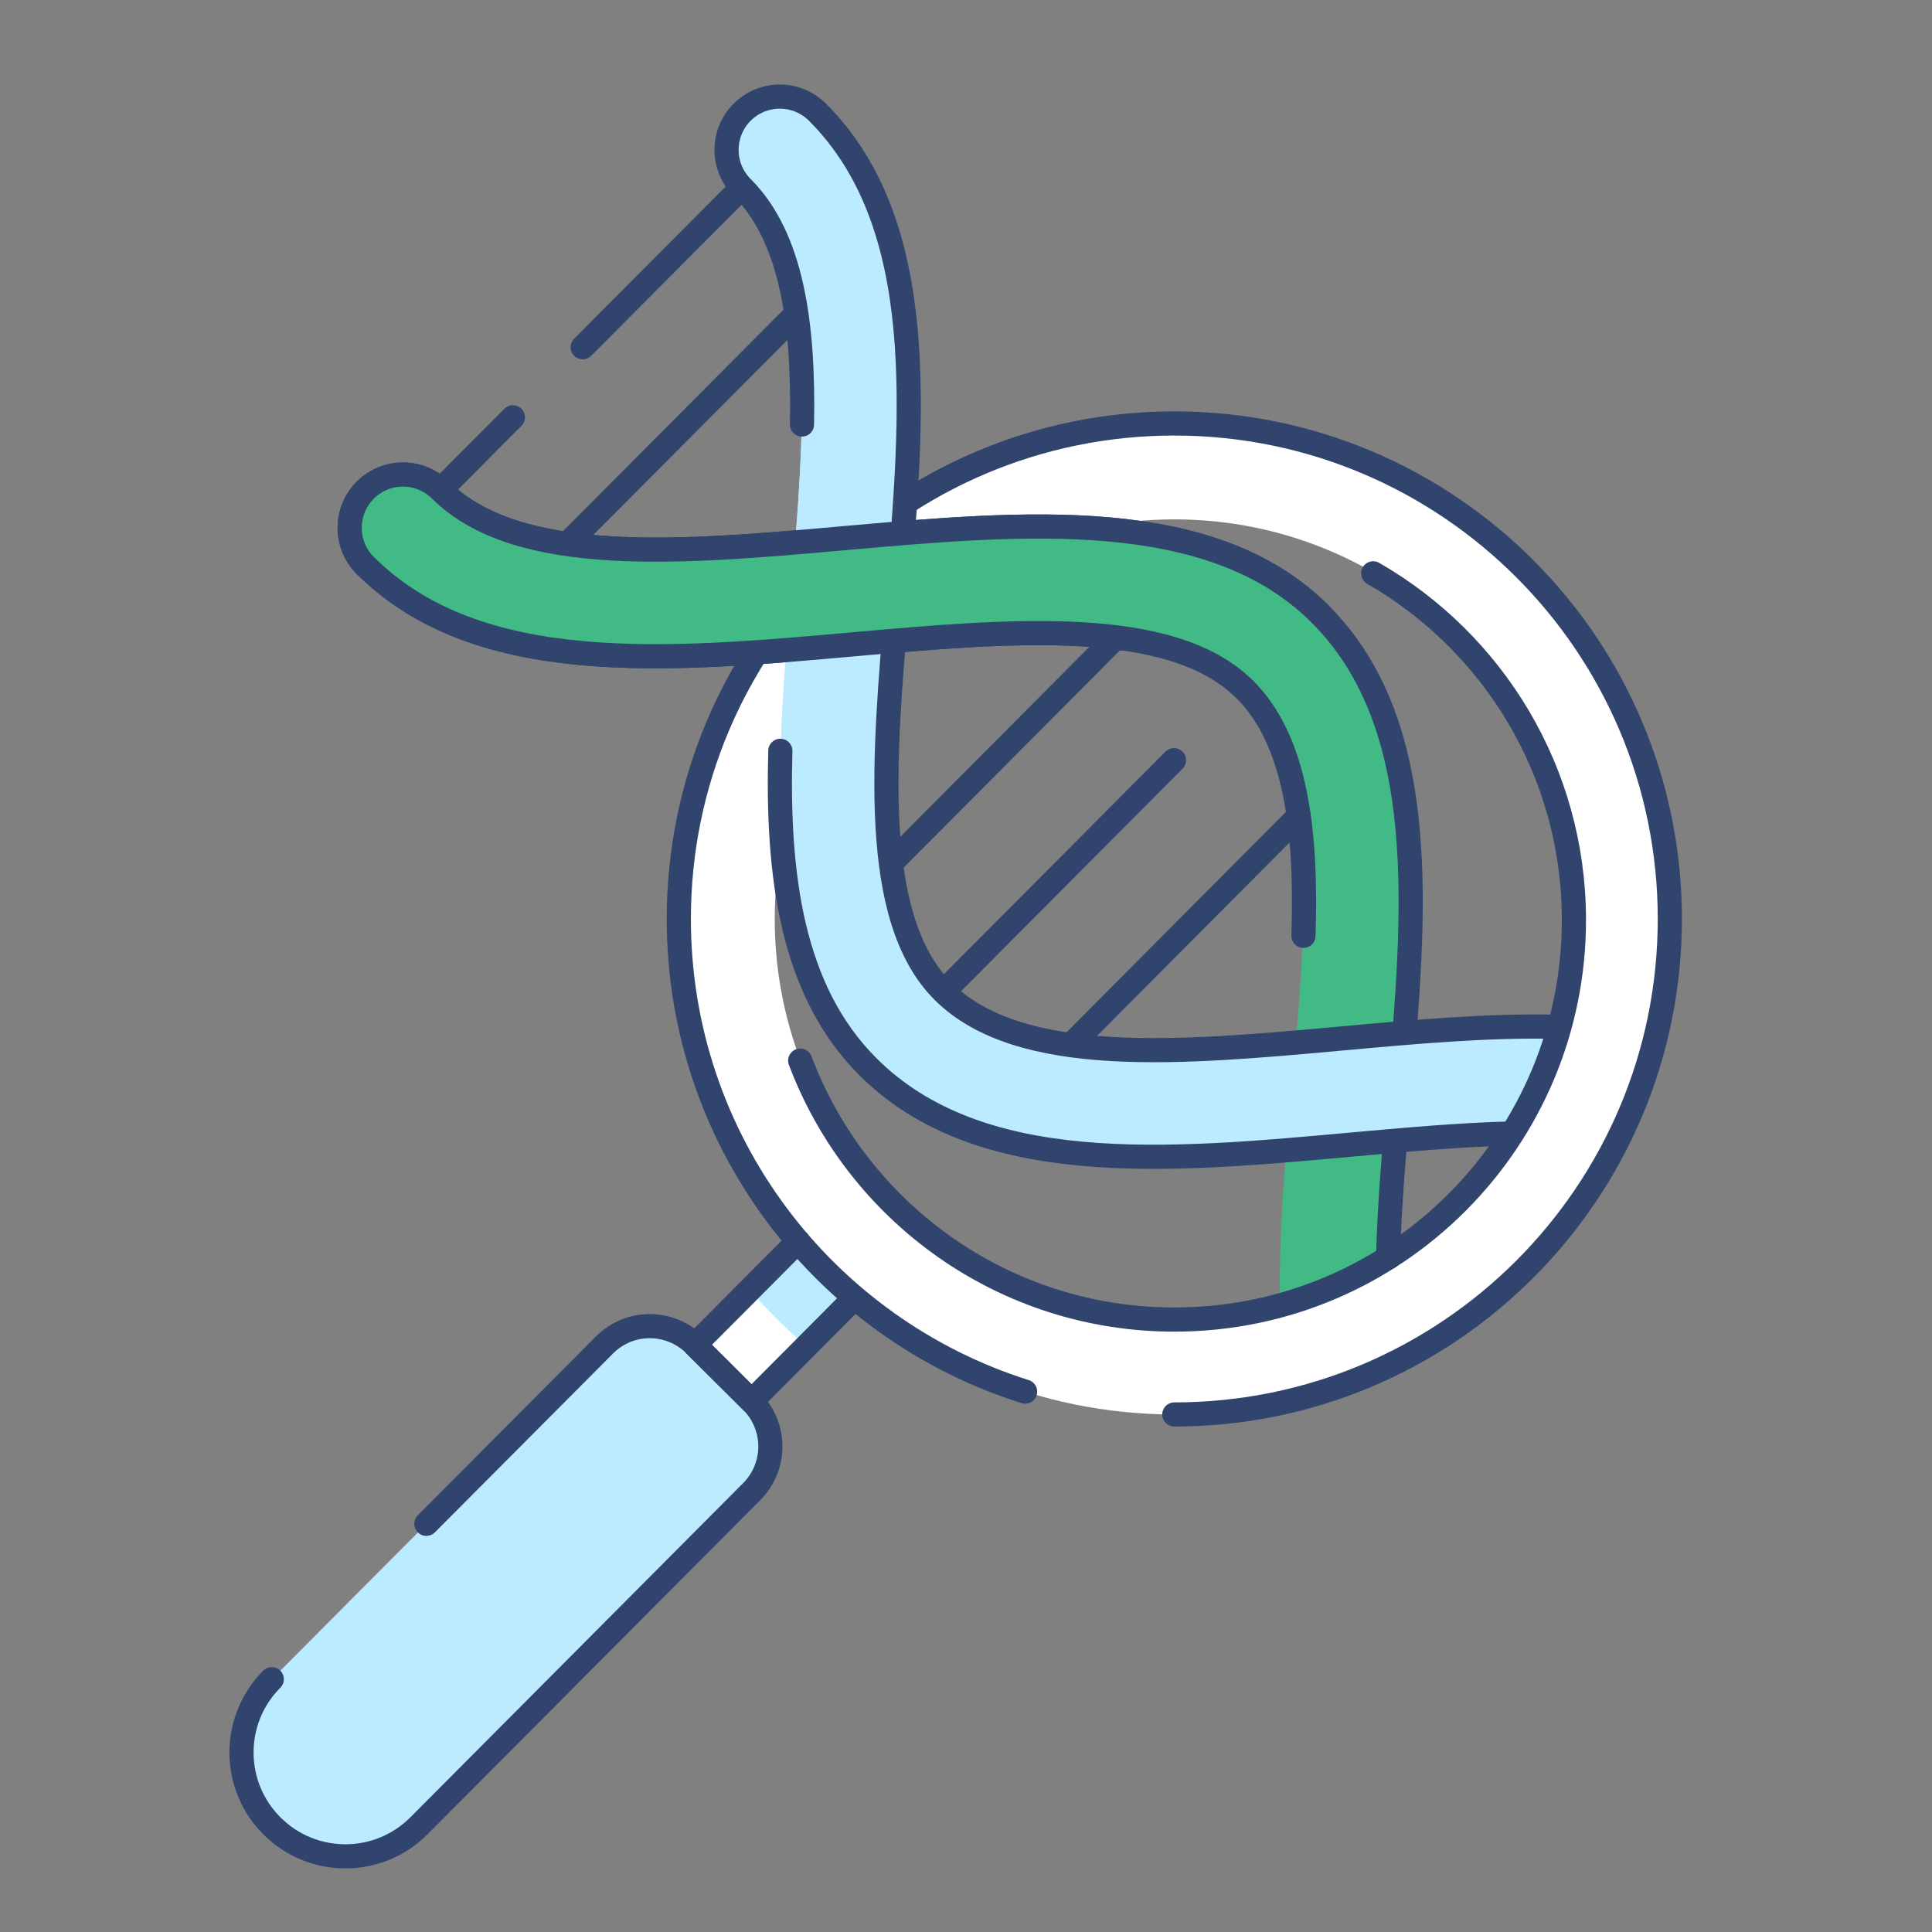 <svg xmlns="http://www.w3.org/2000/svg" width="80" height="80" fill="none" viewBox="0 0 80 80">
    <rect x="0" y="0" width="80" height="80" fill="#808080" stroke="none"/>
    <path fill="#fff" d="M33.043 51.4l-4.27 4.288 2.347 2.337 4.25-4.27"/>
    <path fill="#fff" fill-rule="evenodd" d="M28.109 38.053c0-11.331 9.186-20.518 20.517-20.518s20.518 9.186 20.518 20.518c0 11.33-9.187 20.517-20.518 20.517-11.33 0-20.517-9.186-20.517-20.517zm3.971 0c0 9.137 7.41 16.547 16.547 16.547 9.14 0 16.546-7.41 16.546-16.547s-7.41-16.547-16.546-16.547c-9.137 0-16.547 7.41-16.547 16.547z" clip-rule="evenodd"/>
    <path fill="#BCEBFF" d="M33.39 55.741l1.98-1.986-2.327-2.356-1.999 2.006c.718.84 1.503 1.621 2.346 2.336z"/>
    <path fill="#42BA85" d="M53.008 54.037c-.073-2.913.208-6.007.486-9.061.593-6.523 1.208-13.27-1.962-16.44-3.038-3.039-9.736-2.456-16.216-1.894-7.634.662-15.53 1.347-20.183-3.306-.86-.86-.86-2.257 0-3.12.86-.86 2.257-.86 3.12 0 3.2 3.2 10.054 2.604 16.683 2.028 7.485-.648 15.226-1.324 19.717 3.17 4.63 4.63 3.921 12.424 3.236 19.959-.205 2.26-.414 4.55-.467 6.708"/>
    <path stroke="#30446D" stroke-linecap="round" stroke-linejoin="round" strokeWidth="1.324" d="M53.974 38.751c.136-4.262-.278-8.061-2.435-10.209-3.045-3.031-9.743-2.436-16.22-1.86-7.634.679-15.527 1.38-20.19-3.263-.863-.86-.867-2.257-.006-3.12.86-.864 2.257-.867 3.12-.007 3.207 3.193 10.06 2.584 16.686 1.995 7.486-.665 15.223-1.353 19.724 3.128 4.64 4.62 3.948 12.416 3.28 19.952-.203 2.263-.405 4.55-.454 6.708"/>
    <path fill="#BCEBFF" d="M62.644 46.889c-2.157.056-4.444.268-6.708.48-7.535.701-15.325 1.426-19.965-3.194-4.5-4.484-3.845-12.224-3.21-19.71.563-6.629 1.142-13.486-2.065-16.68-.863-.86-.867-2.256-.006-3.12.86-.863 2.257-.867 3.12-.006 4.663 4.643 3.995 12.542 3.35 20.177-.55 6.48-1.116 13.18 1.929 16.212 3.177 3.163 9.921 2.535 16.444 1.93 3.044-.285 6.128-.57 9.03-.507M25.031 55.695c1.033-1.036 2.707-1.04 3.743-.007l2.346 2.337c1.036 1.032 1.04 2.707.007 3.743L17.35 75.604c-1.678 1.684-4.401 1.688-6.082.013-1.685-1.678-1.688-4.401-.014-6.082l13.777-13.84z"/>
    <path stroke="#30446D" stroke-linecap="round" stroke-linejoin="round" strokeWidth="1.324" d="M11.254 69.531c-1.678 1.685-1.671 4.408.014 6.083v0c1.684 1.677 4.407 1.67 6.082-.014l13.777-13.836c1.032-1.036 1.029-2.713-.007-3.743l-2.346-2.336c-1.036-1.032-2.714-1.03-3.743.007l-7.377 7.406"/>
    <path stroke="#30446D" stroke-linecap="round" stroke-linejoin="round" strokeWidth="1.324" d="M33.043 51.4l-4.27 4.288 2.347 2.337 4.25-4.27"/>
    <path stroke="#30446D" stroke-linecap="round" stroke-linejoin="round" strokeWidth="1.293" d="M42.448 57.624c-8.313-2.621-14.34-10.391-14.34-19.571 0-11.331 9.187-20.518 20.518-20.518 11.331 0 20.518 9.186 20.518 20.518 0 11.33-9.187 20.517-20.518 20.517"/>
    <path stroke="#30446D" stroke-linecap="round" stroke-linejoin="round" strokeWidth="1.324" d="M56.86 23.74c4.957 2.85 8.3 8.194 8.313 14.32.02 9.136-7.373 16.563-16.51 16.58-7.102.016-13.165-4.445-15.528-10.723"/>
    <path fill="#BCEBFF" d="M60.636 46.978c-1.543.096-3.128.242-4.7.39-7.535.702-15.325 1.427-19.965-3.193-4.5-4.484-3.845-12.224-3.21-19.71.563-6.629 1.142-13.486-2.065-16.68-.863-.86-.867-2.256-.006-3.12.86-.863 2.257-.867 3.12-.006 4.663 4.643 3.995 12.542 3.35 20.177-.55 6.48-1.116 13.18 1.929 16.212 3.177 3.163 9.921 2.535 16.444 1.93 2.088-.196 4.196-.391 6.251-.474"/>
    <path stroke="#30446D" stroke-linecap="round" stroke-linejoin="round" strokeWidth="1.324" d="M33.208 17.578c.08-4.103-.397-7.73-2.478-9.812-.86-.86-.86-2.257 0-3.12.86-.861 2.257-.861 3.12 0 4.653 4.652 3.968 12.548 3.306 20.183-.562 6.48-1.145 13.178 1.893 16.215 3.17 3.17 9.915 2.555 16.44 1.963 3.045-.278 6.13-.56 9.035-.49"/>
    <path stroke="#30446D" stroke-linecap="round" stroke-linejoin="round" strokeWidth="1.324" d="M62.598 46.935c-2.158.053-4.444.261-6.708.466-7.535.685-15.329 1.394-19.958-3.236-3.157-3.157-3.763-7.922-3.62-13.075M48.613 31.477l-9.527 9.57M53.775 33.797l-9.425 9.468M46.21 26.387l-9.299 9.34M21.238 17.28l-2.998 3.012M30.693 7.786l-6.566 6.592M32.933 13.041l-9.428 9.468"/>
    <path fill="#42BA85" d="M51.538 28.542c-3.044-3.031-9.742-2.436-16.218-1.86-7.635.679-15.528 1.38-20.19-3.263-.864-.86-.868-2.257-.007-3.12.86-.864 2.257-.867 3.12-.007 3.207 3.193 10.06 2.584 16.686 1.995 7.486-.665 15.223-1.353 19.724 3.128"/>
    <path stroke="#30446D" stroke-linecap="round" stroke-linejoin="round" strokeWidth="1.324" d="M51.538 28.542c-3.044-3.031-9.742-2.436-16.218-1.86-7.635.679-15.528 1.38-20.19-3.263-.864-.86-.868-2.257-.007-3.12.86-.864 2.257-.867 3.12-.007 3.207 3.193 10.06 2.584 16.686 1.995 7.486-.665 15.223-1.353 19.724 3.128"/>
</svg>
